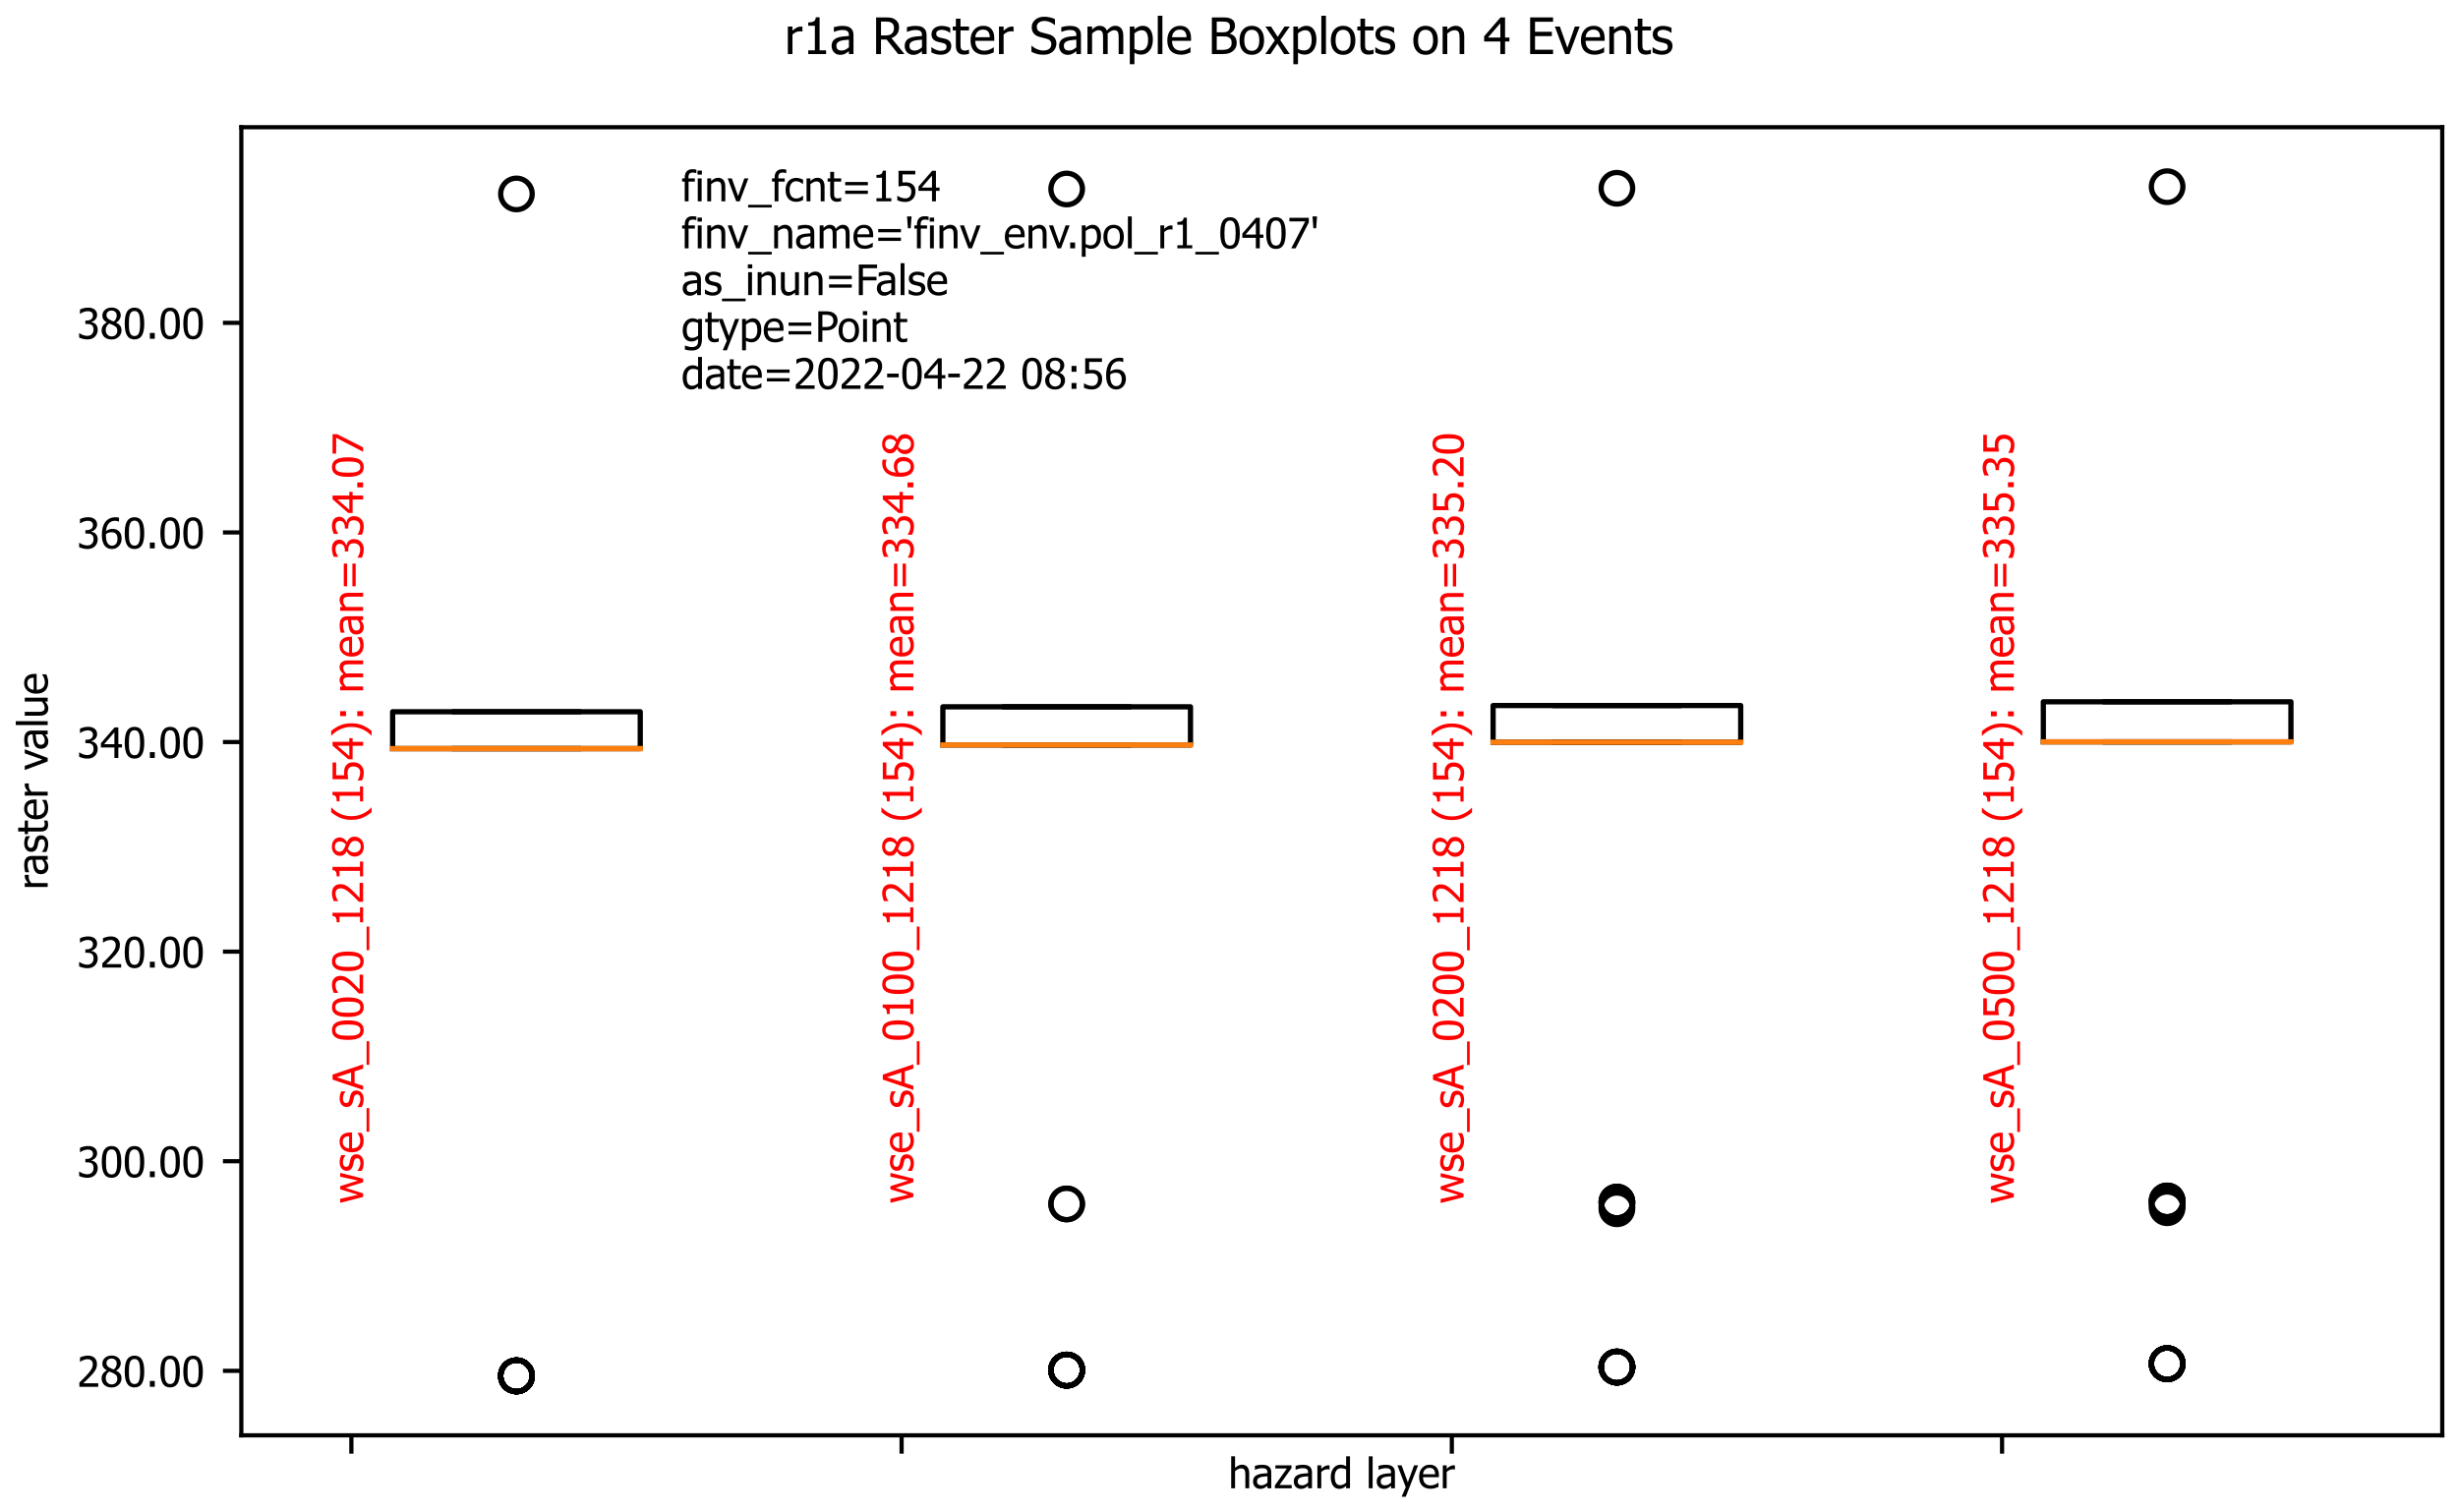 <?xml version="1.0" encoding="utf-8" standalone="no"?>
<!DOCTYPE svg PUBLIC "-//W3C//DTD SVG 1.1//EN"
  "http://www.w3.org/Graphics/SVG/1.1/DTD/svg11.dtd">
<!-- Created with matplotlib (https://matplotlib.org/) -->
<svg height="288pt" version="1.1" viewBox="0 0 468 288" width="468pt" xmlns="http://www.w3.org/2000/svg" xmlns:xlink="http://www.w3.org/1999/xlink">
 <defs>
  <style type="text/css">*{stroke-linecap:butt;stroke-linejoin:round;}</style>
 </defs>
 <g id="figure_1">
  <g id="patch_1">
   <path d="M 0 288 
L 468 288 
L 468 0 
L 0 0 
z
" style="fill:none;"/>
  </g>
  <g id="axes_1">
   <g id="patch_2">
    <path d="M 45.949 273.311 
L 465 273.311 
L 465 24.228 
L 45.949 24.228 
z
" style="fill:none;"/>
   </g>
   <g id="matplotlib.axis_1">
    <g id="xtick_1">
     <g id="line2d_1">
      <defs>
       <path d="M 0 0 
L 0 3.5 
" id="m456358b6f5" style="stroke:#000000;stroke-width:0.8;"/>
      </defs>
      <g>
       <use style="stroke:#000000;stroke-width:0.8;" x="66.902" xlink:href="#m456358b6f5" y="273.311"/>
      </g>
     </g>
     <g id="text_1">
      <!-- wse_sA_0020_1218 (154): mean=334.07 -->
      <g style="fill:#ff0000;" transform="translate(69.136 229.157)rotate(-90)scale(0.08 -0.08)">
       <defs>
        <path d="M 72.75 54.547 
L 58.938 0 
L 50.438 0 
L 37.109 42.047 
L 23.875 0 
L 15.438 0 
L 1.469 54.547 
L 11.031 54.547 
L 20.656 12.312 
L 33.594 54.547 
L 41.156 54.547 
L 54.438 12.312 
L 63.531 54.547 
z
" id="Tahoma-119"/>
        <path d="M 21.391 -1.312 
Q 15.922 -1.312 11.156 0.141 
Q 6.391 1.609 3.266 3.266 
L 3.266 13.578 
L 3.766 13.578 
Q 4.938 12.641 6.516 11.516 
Q 8.109 10.406 10.75 9.188 
Q 13.094 8.109 15.891 7.281 
Q 18.703 6.453 21.734 6.453 
Q 23.922 6.453 26.406 6.953 
Q 28.906 7.469 30.125 8.25 
Q 31.844 9.375 32.594 10.641 
Q 33.344 11.922 33.344 14.453 
Q 33.344 17.719 31.562 19.375 
Q 29.781 21.047 25.25 22.172 
Q 23.484 22.609 20.656 23.188 
Q 17.828 23.781 15.438 24.469 
Q 9.188 26.266 6.344 30.047 
Q 3.516 33.844 3.516 39.203 
Q 3.516 46.578 9.078 51.219 
Q 14.656 55.859 23.875 55.859 
Q 28.422 55.859 33 54.734 
Q 37.594 53.609 40.719 51.906 
L 40.719 42.094 
L 40.234 42.094 
Q 36.719 44.875 32.391 46.484 
Q 28.078 48.094 23.688 48.094 
Q 19.141 48.094 16.016 46.188 
Q 12.891 44.281 12.891 40.438 
Q 12.891 37.016 14.75 35.328 
Q 16.609 33.641 20.703 32.562 
Q 22.75 32.031 25.266 31.516 
Q 27.781 31 30.562 30.328 
Q 36.625 28.812 39.672 25.297 
Q 42.719 21.781 42.719 15.719 
Q 42.719 12.203 41.328 9.047 
Q 39.938 5.906 37.25 3.656 
Q 34.328 1.219 30.641 -0.047 
Q 26.953 -1.312 21.391 -1.312 
z
" id="Tahoma-115"/>
        <path d="M 30.328 -1.266 
Q 17.281 -1.266 10.078 6.078 
Q 2.875 13.422 2.875 26.953 
Q 2.875 40.281 9.859 48.172 
Q 16.844 56.062 28.125 56.062 
Q 33.203 56.062 37.109 54.594 
Q 41.016 53.125 43.953 50 
Q 46.875 46.875 48.438 42.359 
Q 50 37.844 50 31.297 
L 50 26.312 
L 12.203 26.312 
Q 12.203 16.797 16.984 11.766 
Q 21.781 6.734 30.219 6.734 
Q 33.25 6.734 36.156 7.422 
Q 39.062 8.109 41.406 9.188 
Q 43.891 10.297 45.594 11.344 
Q 47.312 12.406 48.438 13.328 
L 48.969 13.328 
L 48.969 3.328 
Q 47.359 2.688 44.969 1.734 
Q 42.578 0.781 40.672 0.25 
Q 37.984 -0.484 35.812 -0.875 
Q 33.641 -1.266 30.328 -1.266 
z
M 41.062 33.344 
Q 40.969 37.062 40.188 39.75 
Q 39.406 42.438 37.938 44.281 
Q 36.328 46.344 33.812 47.406 
Q 31.297 48.484 27.594 48.484 
Q 23.922 48.484 21.359 47.391 
Q 18.797 46.297 16.703 44.188 
Q 14.656 42.047 13.578 39.422 
Q 12.5 36.812 12.203 33.344 
z
" id="Tahoma-101"/>
        <path d="M 55.375 -14.656 
L -0.781 -14.656 
L -0.781 -8.297 
L 55.375 -8.297 
z
" id="Tahoma-95"/>
        <path d="M -0.484 0 
L 24.031 72.703 
L 35.938 72.703 
L 60.453 0 
L 50.25 0 
L 43.656 20.312 
L 15.875 20.312 
L 9.281 0 
z
M 40.969 28.562 
L 29.734 62.844 
L 18.562 28.562 
z
" id="Tahoma-65"/>
        <path d="M 50.531 36.375 
Q 50.531 16.797 44.844 7.641 
Q 39.156 -1.516 27.297 -1.516 
Q 15.281 -1.516 9.656 7.812 
Q 4.047 17.141 4.047 36.281 
Q 4.047 55.953 9.734 65.062 
Q 15.438 74.172 27.297 74.172 
Q 39.312 74.172 44.922 64.75 
Q 50.531 55.328 50.531 36.375 
z
M 38.031 14.203 
Q 39.453 17.828 40.031 23.344 
Q 40.625 28.859 40.625 36.375 
Q 40.625 43.844 40.031 49.359 
Q 39.453 54.891 37.984 58.547 
Q 36.531 62.25 33.953 64.172 
Q 31.391 66.109 27.297 66.109 
Q 23.25 66.109 20.625 64.172 
Q 18.016 62.25 16.5 58.453 
Q 15.047 54.734 14.5 49.062 
Q 13.969 43.406 13.969 36.281 
Q 13.969 28.656 14.422 23.531 
Q 14.891 18.406 16.453 14.359 
Q 17.875 10.594 20.484 8.562 
Q 23.094 6.547 27.297 6.547 
Q 31.344 6.547 33.953 8.469 
Q 36.578 10.406 38.031 14.203 
z
" id="Tahoma-48"/>
        <path d="M 50.203 0 
L 5.328 0 
L 5.328 10.203 
Q 10.156 14.797 14.453 18.984 
Q 18.75 23.188 22.859 27.734 
Q 31.156 36.859 34.172 42.359 
Q 37.203 47.859 37.203 53.719 
Q 37.203 56.734 36.25 59.031 
Q 35.297 61.328 33.641 62.844 
Q 31.938 64.312 29.688 65.031 
Q 27.438 65.766 24.75 65.766 
Q 22.172 65.766 19.5 65.109 
Q 16.844 64.453 14.406 63.484 
Q 12.359 62.641 10.453 61.469 
Q 8.547 60.297 7.375 59.469 
L 6.844 59.469 
L 6.844 69.828 
Q 9.859 71.344 15.25 72.781 
Q 20.656 74.219 25.484 74.219 
Q 35.641 74.219 41.406 68.812 
Q 47.172 63.422 47.172 54.203 
Q 47.172 49.953 46.172 46.328 
Q 45.172 42.719 43.406 39.656 
Q 41.609 36.469 39.062 33.344 
Q 36.531 30.219 33.688 27.203 
Q 29.109 22.219 23.469 16.844 
Q 17.828 11.469 14.453 8.344 
L 50.203 8.344 
z
" id="Tahoma-50"/>
        <path d="M 46.484 0 
L 11.031 0 
L 11.031 7.422 
L 24.219 7.422 
L 24.219 56.156 
L 11.031 56.156 
L 11.031 62.797 
Q 18.5 62.797 22.047 64.922 
Q 25.594 67.047 26.031 72.953 
L 33.594 72.953 
L 33.594 7.422 
L 46.484 7.422 
z
" id="Tahoma-49"/>
        <path d="M 39.594 55.766 
Q 39.594 60.641 36.328 63.906 
Q 33.062 67.188 27.25 67.188 
Q 21.922 67.188 18.531 64.25 
Q 15.141 61.328 15.141 56.344 
Q 15.141 52.734 16.875 50.234 
Q 18.609 47.75 22.078 45.75 
Q 23.578 44.922 26.672 43.453 
Q 29.781 42 32.328 41.156 
Q 36.578 44.438 38.078 47.875 
Q 39.594 51.312 39.594 55.766 
z
M 40.969 19.344 
Q 40.969 23.828 39.203 26.469 
Q 37.453 29.109 32.422 31.844 
Q 30.766 32.766 28 33.828 
Q 25.25 34.906 21.781 36.375 
Q 17.719 33.688 15.562 29.75 
Q 13.422 25.828 13.422 20.797 
Q 13.422 14.203 17.406 9.906 
Q 21.391 5.609 27.391 5.609 
Q 33.547 5.609 37.25 9.297 
Q 40.969 12.984 40.969 19.344 
z
M 27.297 -1.656 
Q 21.875 -1.656 17.422 -0.047 
Q 12.984 1.562 9.859 4.594 
Q 6.781 7.516 5.188 11.547 
Q 3.609 15.578 3.609 20.062 
Q 3.609 25.984 6.75 30.938 
Q 9.906 35.891 15.922 38.812 
L 15.922 39.109 
Q 10.547 42.234 7.953 45.938 
Q 5.375 49.656 5.375 55.219 
Q 5.375 63.422 11.578 68.891 
Q 17.781 74.359 27.297 74.359 
Q 37.203 74.359 43.188 69.156 
Q 49.172 63.969 49.172 55.859 
Q 49.172 50.984 46.312 46.188 
Q 43.453 41.406 38.094 38.719 
L 38.094 38.422 
Q 44.438 35.453 47.703 31.203 
Q 50.984 26.953 50.984 20.266 
Q 50.984 10.938 44.219 4.641 
Q 37.453 -1.656 27.297 -1.656 
z
" id="Tahoma-56"/>
        <path id="Tahoma-32"/>
        <path d="M 34.672 -20.125 
L 23.484 -20.125 
Q 14.984 -10.016 10.125 1.266 
Q 5.281 12.547 5.281 27.938 
Q 5.281 42.969 10.078 54.422 
Q 14.891 65.875 23.484 75.984 
L 34.672 75.984 
L 34.672 75.484 
Q 30.719 71.922 27.125 67.25 
Q 23.531 62.594 20.453 56.391 
Q 17.531 50.391 15.703 43.156 
Q 13.875 35.938 13.875 27.938 
Q 13.875 19.578 15.656 12.641 
Q 17.438 5.719 20.453 -0.531 
Q 23.391 -6.547 27.141 -11.406 
Q 30.906 -16.266 34.672 -19.625 
z
" id="Tahoma-40"/>
        <path d="M 49.359 23.141 
Q 49.359 17.875 47.672 13.375 
Q 46 8.891 42.969 5.609 
Q 39.891 2.297 35.328 0.391 
Q 30.766 -1.516 25.094 -1.516 
Q 19.875 -1.516 14.812 -0.359 
Q 9.766 0.781 6.062 2.641 
L 6.062 12.938 
L 6.734 12.938 
Q 7.859 12.109 9.953 11.062 
Q 12.062 10.016 14.594 9.078 
Q 17.484 8.062 19.875 7.5 
Q 22.266 6.938 25.25 6.938 
Q 28.172 6.938 30.953 7.984 
Q 33.734 9.031 35.75 11.375 
Q 37.547 13.531 38.5 16.406 
Q 39.453 19.281 39.453 23.188 
Q 39.453 27.047 38.406 29.531 
Q 37.359 32.031 35.359 33.641 
Q 33.25 35.5 30.203 36.25 
Q 27.156 37.016 23.391 37.016 
Q 19.438 37.016 15.422 36.406 
Q 11.422 35.797 9.031 35.25 
L 9.031 72.703 
L 48.922 72.703 
L 48.922 64.156 
L 18.453 64.156 
L 18.453 44.828 
Q 20.219 45.016 21.922 45.109 
Q 23.641 45.219 25.047 45.219 
Q 30.609 45.219 34.469 44.281 
Q 38.328 43.359 41.891 40.672 
Q 45.516 37.938 47.438 33.828 
Q 49.359 29.734 49.359 23.141 
z
" id="Tahoma-53"/>
        <path d="M 52.094 25 
L 43.453 25 
L 43.453 0 
L 34.078 0 
L 34.078 25 
L 1.953 25 
L 1.953 35.25 
L 34.469 72.703 
L 43.453 72.703 
L 43.453 32.812 
L 52.094 32.812 
z
M 34.078 32.812 
L 34.078 61.234 
L 9.578 32.812 
z
" id="Tahoma-52"/>
        <path d="M 33.016 27.938 
Q 33.016 12.844 28.172 1.406 
Q 23.344 -10.016 14.797 -20.125 
L 3.609 -20.125 
L 3.609 -19.625 
Q 7.375 -16.266 11.172 -11.359 
Q 14.984 -6.453 17.828 -0.531 
Q 20.844 5.766 22.625 12.766 
Q 24.422 19.781 24.422 27.938 
Q 24.422 35.984 22.609 43.156 
Q 20.797 50.344 17.828 56.391 
Q 14.844 62.453 11.078 67.281 
Q 7.328 72.125 3.609 75.484 
L 3.609 75.984 
L 14.797 75.984 
Q 23.297 65.875 28.156 54.484 
Q 33.016 43.109 33.016 27.938 
z
" id="Tahoma-41"/>
        <path d="M 23.531 40.625 
L 11.859 40.625 
L 11.859 54.547 
L 23.531 54.547 
z
M 23.531 0 
L 11.859 0 
L 11.859 13.922 
L 23.531 13.922 
z
" id="Tahoma-58"/>
        <path d="M 68.562 0 
L 68.562 31.547 
Q 68.562 35.297 68.266 38.5 
Q 67.969 41.703 67.047 43.5 
Q 66.062 45.453 64.25 46.375 
Q 62.453 47.312 59.375 47.312 
Q 56.547 47.312 53.297 45.578 
Q 50.047 43.844 46.578 40.578 
Q 46.625 39.75 46.703 38.594 
Q 46.781 37.453 46.781 35.891 
L 46.781 0 
L 37.594 0 
L 37.594 31.547 
Q 37.594 35.297 37.297 38.5 
Q 37.016 41.703 36.078 43.5 
Q 35.109 45.453 33.297 46.375 
Q 31.5 47.312 28.422 47.312 
Q 25.438 47.312 22.156 45.453 
Q 18.891 43.609 15.828 40.719 
L 15.828 0 
L 6.641 0 
L 6.641 54.547 
L 15.828 54.547 
L 15.828 48.484 
Q 19.438 52.094 22.969 54.078 
Q 26.516 56.062 30.766 56.062 
Q 35.594 56.062 39.328 53.859 
Q 43.062 51.656 45.016 46.625 
Q 49.172 51.266 53.125 53.656 
Q 57.078 56.062 61.719 56.062 
Q 65.234 56.062 68.109 54.953 
Q 71 53.859 73.141 51.422 
Q 75.344 48.922 76.531 45.203 
Q 77.734 41.5 77.734 35.891 
L 77.734 0 
z
" id="Tahoma-109"/>
        <path d="M 37.109 13.422 
L 37.109 28.562 
Q 33.844 28.266 28.828 27.75 
Q 23.828 27.25 20.75 26.312 
Q 17.094 25.203 14.703 22.875 
Q 12.312 20.562 12.312 16.406 
Q 12.312 11.719 14.938 9.328 
Q 17.578 6.938 22.656 6.938 
Q 27 6.938 30.516 8.812 
Q 34.031 10.688 37.109 13.422 
z
M 37.109 5.812 
Q 35.984 4.984 34.109 3.484 
Q 32.234 2 30.469 1.125 
Q 28.031 -0.141 25.75 -0.828 
Q 23.484 -1.516 19.391 -1.516 
Q 16.016 -1.516 12.984 -0.234 
Q 9.969 1.031 7.672 3.328 
Q 5.469 5.562 4.141 8.859 
Q 2.828 12.156 2.828 15.828 
Q 2.828 21.484 5.219 25.453 
Q 7.625 29.438 12.797 31.781 
Q 17.391 33.891 23.641 34.688 
Q 29.891 35.5 37.109 35.891 
L 37.109 37.641 
Q 37.109 40.875 36.125 42.844 
Q 35.156 44.828 33.406 45.906 
Q 31.641 47.016 29.094 47.375 
Q 26.562 47.75 23.875 47.75 
Q 20.703 47.75 16.406 46.797 
Q 12.109 45.844 7.812 44.047 
L 7.281 44.047 
L 7.281 53.375 
Q 9.812 54.109 14.547 54.984 
Q 19.281 55.859 23.922 55.859 
Q 29.547 55.859 33.391 54.984 
Q 37.25 54.109 40.328 51.812 
Q 43.312 49.562 44.766 46 
Q 46.234 42.438 46.234 37.312 
L 46.234 0 
L 37.109 0 
z
" id="Tahoma-97"/>
        <path d="M 49.516 0 
L 40.328 0 
L 40.328 31.062 
Q 40.328 34.812 39.953 38.062 
Q 39.594 41.312 38.578 43.266 
Q 37.453 45.312 35.453 46.312 
Q 33.453 47.312 29.984 47.312 
Q 26.562 47.312 22.922 45.484 
Q 19.281 43.656 15.828 40.719 
L 15.828 0 
L 6.641 0 
L 6.641 54.547 
L 15.828 54.547 
L 15.828 48.484 
Q 19.922 52.156 23.922 54.109 
Q 27.938 56.062 32.375 56.062 
Q 40.438 56.062 44.969 50.75 
Q 49.516 45.453 49.516 35.406 
z
" id="Tahoma-110"/>
        <path d="M 63.375 38.188 
L 9.375 38.188 
L 9.375 46 
L 63.375 46 
z
M 63.375 17.672 
L 9.375 17.672 
L 9.375 25.484 
L 63.375 25.484 
z
" id="Tahoma-61"/>
        <path d="M 24.953 65.766 
Q 22.312 65.766 19.672 65.125 
Q 17.047 64.5 14.5 63.484 
Q 12.156 62.5 10.422 61.422 
Q 8.688 60.359 7.328 59.422 
L 6.734 59.422 
L 6.734 69.734 
Q 9.906 71.438 15.344 72.828 
Q 20.797 74.219 25.734 74.219 
Q 30.672 74.219 34.344 73.219 
Q 38.031 72.219 41.016 70.125 
Q 44.234 67.781 45.875 64.453 
Q 47.516 61.141 47.516 56.688 
Q 47.516 50.688 43.547 46.141 
Q 39.594 41.609 34.078 40.375 
L 34.078 39.703 
Q 36.375 39.266 38.984 38.188 
Q 41.609 37.109 43.844 35.016 
Q 46.094 32.906 47.5 29.609 
Q 48.922 26.312 48.922 21.578 
Q 48.922 16.656 47.234 12.531 
Q 45.562 8.406 42.484 5.219 
Q 39.312 1.906 34.812 0.188 
Q 30.328 -1.516 24.609 -1.516 
Q 19.141 -1.516 13.766 -0.188 
Q 8.406 1.125 4.734 2.984 
L 4.734 13.281 
L 5.422 13.281 
Q 8.5 11.031 13.672 8.984 
Q 18.844 6.938 24.031 6.938 
Q 27 6.938 30 7.891 
Q 33.016 8.844 35.016 10.984 
Q 36.969 13.141 37.984 15.719 
Q 39.016 18.312 39.016 22.266 
Q 39.016 26.219 37.859 28.75 
Q 36.719 31.297 34.672 32.766 
Q 32.625 34.234 29.812 34.797 
Q 27 35.359 23.734 35.359 
L 19.578 35.359 
L 19.578 43.453 
L 22.797 43.453 
Q 29.391 43.453 33.516 46.578 
Q 37.641 49.703 37.641 55.672 
Q 37.641 58.406 36.562 60.375 
Q 35.5 62.359 33.844 63.531 
Q 31.984 64.797 29.734 65.281 
Q 27.484 65.766 24.953 65.766 
z
" id="Tahoma-51"/>
        <path d="M 20.953 0 
L 9.281 0 
L 9.281 13.922 
L 20.953 13.922 
z
" id="Tahoma-46"/>
        <path d="M 50.984 61.812 
L 19.531 0 
L 9.125 0 
L 42.438 64.156 
L 4.828 64.156 
L 4.828 72.703 
L 50.984 72.703 
z
" id="Tahoma-55"/>
       </defs>
       <use xlink:href="#Tahoma-119"/>
       <use x="74.219" xlink:href="#Tahoma-115"/>
       <use x="118.848" xlink:href="#Tahoma-101"/>
       <use x="171.484" xlink:href="#Tahoma-95"/>
       <use x="226.074" xlink:href="#Tahoma-115"/>
       <use x="270.703" xlink:href="#Tahoma-65"/>
       <use x="330.664" xlink:href="#Tahoma-95"/>
       <use x="385.254" xlink:href="#Tahoma-48"/>
       <use x="439.844" xlink:href="#Tahoma-48"/>
       <use x="494.434" xlink:href="#Tahoma-50"/>
       <use x="549.023" xlink:href="#Tahoma-48"/>
       <use x="603.613" xlink:href="#Tahoma-95"/>
       <use x="658.203" xlink:href="#Tahoma-49"/>
       <use x="712.793" xlink:href="#Tahoma-50"/>
       <use x="767.383" xlink:href="#Tahoma-49"/>
       <use x="821.973" xlink:href="#Tahoma-56"/>
       <use x="876.562" xlink:href="#Tahoma-32"/>
       <use x="907.812" xlink:href="#Tahoma-40"/>
       <use x="946.094" xlink:href="#Tahoma-49"/>
       <use x="1000.684" xlink:href="#Tahoma-53"/>
       <use x="1055.273" xlink:href="#Tahoma-52"/>
       <use x="1109.863" xlink:href="#Tahoma-41"/>
       <use x="1148.145" xlink:href="#Tahoma-58"/>
       <use x="1183.496" xlink:href="#Tahoma-32"/>
       <use x="1214.746" xlink:href="#Tahoma-109"/>
       <use x="1298.73" xlink:href="#Tahoma-101"/>
       <use x="1351.367" xlink:href="#Tahoma-97"/>
       <use x="1403.857" xlink:href="#Tahoma-110"/>
       <use x="1459.619" xlink:href="#Tahoma-61"/>
       <use x="1532.373" xlink:href="#Tahoma-51"/>
       <use x="1586.963" xlink:href="#Tahoma-51"/>
       <use x="1641.553" xlink:href="#Tahoma-52"/>
       <use x="1695.143" xlink:href="#Tahoma-46"/>
       <use x="1725.416" xlink:href="#Tahoma-48"/>
       <use x="1780.006" xlink:href="#Tahoma-55"/>
      </g>
     </g>
    </g>
    <g id="xtick_2">
     <g id="line2d_2">
      <g>
       <use style="stroke:#000000;stroke-width:0.8;" x="171.664" xlink:href="#m456358b6f5" y="273.311"/>
      </g>
     </g>
     <g id="text_2">
      <!-- wse_sA_0100_1218 (154): mean=334.68 -->
      <g style="fill:#ff0000;" transform="translate(173.899 229.157)rotate(-90)scale(0.08 -0.08)">
       <defs>
        <path d="M 51.312 23.578 
Q 51.312 17.969 49.453 13.234 
Q 47.609 8.5 44.484 5.328 
Q 41.219 1.953 37.156 0.219 
Q 33.109 -1.516 28.219 -1.516 
Q 23.297 -1.516 19.266 0.141 
Q 15.234 1.812 12.156 5.078 
Q 8.406 9.031 6.281 15.641 
Q 4.156 22.266 4.156 31.938 
Q 4.156 41.406 6.109 49.047 
Q 8.062 56.688 12.109 62.359 
Q 16.062 67.875 22.312 70.969 
Q 28.562 74.078 36.766 74.078 
Q 39.203 74.078 41.297 73.828 
Q 43.406 73.578 45.016 73.047 
L 45.016 63.719 
L 44.578 63.719 
Q 43.266 64.453 40.766 65.062 
Q 38.281 65.672 35.453 65.672 
Q 26.375 65.672 20.781 59.547 
Q 15.188 53.422 14.156 41.359 
Q 17.625 43.797 21.281 45.109 
Q 24.953 46.438 29.297 46.438 
Q 33.547 46.438 36.734 45.578 
Q 39.938 44.734 43.406 42.141 
Q 47.406 39.109 49.359 34.469 
Q 51.312 29.828 51.312 23.578 
z
M 41.406 23.188 
Q 41.406 27.688 40.234 30.703 
Q 39.062 33.734 36.422 35.891 
Q 34.516 37.453 32.094 37.938 
Q 29.688 38.422 27.156 38.422 
Q 23.734 38.422 20.5 37.391 
Q 17.281 36.375 14.156 34.422 
Q 14.062 33.344 14.016 32.344 
Q 13.969 31.344 13.969 29.828 
Q 13.969 22.266 15.453 17.625 
Q 16.938 12.984 19.141 10.594 
Q 21.234 8.297 23.453 7.375 
Q 25.688 6.453 28.266 6.453 
Q 34.125 6.453 37.766 10.641 
Q 41.406 14.844 41.406 23.188 
z
" id="Tahoma-54"/>
       </defs>
       <use xlink:href="#Tahoma-119"/>
       <use x="74.219" xlink:href="#Tahoma-115"/>
       <use x="118.848" xlink:href="#Tahoma-101"/>
       <use x="171.484" xlink:href="#Tahoma-95"/>
       <use x="226.074" xlink:href="#Tahoma-115"/>
       <use x="270.703" xlink:href="#Tahoma-65"/>
       <use x="330.664" xlink:href="#Tahoma-95"/>
       <use x="385.254" xlink:href="#Tahoma-48"/>
       <use x="439.844" xlink:href="#Tahoma-49"/>
       <use x="494.434" xlink:href="#Tahoma-48"/>
       <use x="549.023" xlink:href="#Tahoma-48"/>
       <use x="603.613" xlink:href="#Tahoma-95"/>
       <use x="658.203" xlink:href="#Tahoma-49"/>
       <use x="712.793" xlink:href="#Tahoma-50"/>
       <use x="767.383" xlink:href="#Tahoma-49"/>
       <use x="821.973" xlink:href="#Tahoma-56"/>
       <use x="876.562" xlink:href="#Tahoma-32"/>
       <use x="907.812" xlink:href="#Tahoma-40"/>
       <use x="946.094" xlink:href="#Tahoma-49"/>
       <use x="1000.684" xlink:href="#Tahoma-53"/>
       <use x="1055.273" xlink:href="#Tahoma-52"/>
       <use x="1109.863" xlink:href="#Tahoma-41"/>
       <use x="1148.145" xlink:href="#Tahoma-58"/>
       <use x="1183.496" xlink:href="#Tahoma-32"/>
       <use x="1214.746" xlink:href="#Tahoma-109"/>
       <use x="1298.73" xlink:href="#Tahoma-101"/>
       <use x="1351.367" xlink:href="#Tahoma-97"/>
       <use x="1403.857" xlink:href="#Tahoma-110"/>
       <use x="1459.619" xlink:href="#Tahoma-61"/>
       <use x="1532.373" xlink:href="#Tahoma-51"/>
       <use x="1586.963" xlink:href="#Tahoma-51"/>
       <use x="1641.553" xlink:href="#Tahoma-52"/>
       <use x="1695.143" xlink:href="#Tahoma-46"/>
       <use x="1725.416" xlink:href="#Tahoma-54"/>
       <use x="1780.006" xlink:href="#Tahoma-56"/>
      </g>
     </g>
    </g>
    <g id="xtick_3">
     <g id="line2d_3">
      <g>
       <use style="stroke:#000000;stroke-width:0.8;" x="276.427" xlink:href="#m456358b6f5" y="273.311"/>
      </g>
     </g>
     <g id="text_3">
      <!-- wse_sA_0200_1218 (154): mean=335.20 -->
      <g style="fill:#ff0000;" transform="translate(278.661 229.197)rotate(-90)scale(0.08 -0.08)">
       <use xlink:href="#Tahoma-119"/>
       <use x="74.219" xlink:href="#Tahoma-115"/>
       <use x="118.848" xlink:href="#Tahoma-101"/>
       <use x="171.484" xlink:href="#Tahoma-95"/>
       <use x="226.074" xlink:href="#Tahoma-115"/>
       <use x="270.703" xlink:href="#Tahoma-65"/>
       <use x="330.664" xlink:href="#Tahoma-95"/>
       <use x="385.254" xlink:href="#Tahoma-48"/>
       <use x="439.844" xlink:href="#Tahoma-50"/>
       <use x="494.434" xlink:href="#Tahoma-48"/>
       <use x="549.023" xlink:href="#Tahoma-48"/>
       <use x="603.613" xlink:href="#Tahoma-95"/>
       <use x="658.203" xlink:href="#Tahoma-49"/>
       <use x="712.793" xlink:href="#Tahoma-50"/>
       <use x="767.383" xlink:href="#Tahoma-49"/>
       <use x="821.973" xlink:href="#Tahoma-56"/>
       <use x="876.562" xlink:href="#Tahoma-32"/>
       <use x="907.812" xlink:href="#Tahoma-40"/>
       <use x="946.094" xlink:href="#Tahoma-49"/>
       <use x="1000.684" xlink:href="#Tahoma-53"/>
       <use x="1055.273" xlink:href="#Tahoma-52"/>
       <use x="1109.863" xlink:href="#Tahoma-41"/>
       <use x="1148.145" xlink:href="#Tahoma-58"/>
       <use x="1183.496" xlink:href="#Tahoma-32"/>
       <use x="1214.746" xlink:href="#Tahoma-109"/>
       <use x="1298.73" xlink:href="#Tahoma-101"/>
       <use x="1351.367" xlink:href="#Tahoma-97"/>
       <use x="1403.857" xlink:href="#Tahoma-110"/>
       <use x="1459.619" xlink:href="#Tahoma-61"/>
       <use x="1532.373" xlink:href="#Tahoma-51"/>
       <use x="1586.963" xlink:href="#Tahoma-51"/>
       <use x="1641.553" xlink:href="#Tahoma-53"/>
       <use x="1696.143" xlink:href="#Tahoma-46"/>
       <use x="1726.416" xlink:href="#Tahoma-50"/>
       <use x="1781.006" xlink:href="#Tahoma-48"/>
      </g>
     </g>
    </g>
    <g id="xtick_4">
     <g id="line2d_4">
      <g>
       <use style="stroke:#000000;stroke-width:0.8;" x="381.19" xlink:href="#m456358b6f5" y="273.311"/>
      </g>
     </g>
     <g id="text_4">
      <!-- wse_sA_0500_1218 (154): mean=335.35 -->
      <g style="fill:#ff0000;" transform="translate(383.424 229.197)rotate(-90)scale(0.08 -0.08)">
       <use xlink:href="#Tahoma-119"/>
       <use x="74.219" xlink:href="#Tahoma-115"/>
       <use x="118.848" xlink:href="#Tahoma-101"/>
       <use x="171.484" xlink:href="#Tahoma-95"/>
       <use x="226.074" xlink:href="#Tahoma-115"/>
       <use x="270.703" xlink:href="#Tahoma-65"/>
       <use x="330.664" xlink:href="#Tahoma-95"/>
       <use x="385.254" xlink:href="#Tahoma-48"/>
       <use x="439.844" xlink:href="#Tahoma-53"/>
       <use x="494.434" xlink:href="#Tahoma-48"/>
       <use x="549.023" xlink:href="#Tahoma-48"/>
       <use x="603.613" xlink:href="#Tahoma-95"/>
       <use x="658.203" xlink:href="#Tahoma-49"/>
       <use x="712.793" xlink:href="#Tahoma-50"/>
       <use x="767.383" xlink:href="#Tahoma-49"/>
       <use x="821.973" xlink:href="#Tahoma-56"/>
       <use x="876.562" xlink:href="#Tahoma-32"/>
       <use x="907.812" xlink:href="#Tahoma-40"/>
       <use x="946.094" xlink:href="#Tahoma-49"/>
       <use x="1000.684" xlink:href="#Tahoma-53"/>
       <use x="1055.273" xlink:href="#Tahoma-52"/>
       <use x="1109.863" xlink:href="#Tahoma-41"/>
       <use x="1148.145" xlink:href="#Tahoma-58"/>
       <use x="1183.496" xlink:href="#Tahoma-32"/>
       <use x="1214.746" xlink:href="#Tahoma-109"/>
       <use x="1298.73" xlink:href="#Tahoma-101"/>
       <use x="1351.367" xlink:href="#Tahoma-97"/>
       <use x="1403.857" xlink:href="#Tahoma-110"/>
       <use x="1459.619" xlink:href="#Tahoma-61"/>
       <use x="1532.373" xlink:href="#Tahoma-51"/>
       <use x="1586.963" xlink:href="#Tahoma-51"/>
       <use x="1641.553" xlink:href="#Tahoma-53"/>
       <use x="1696.143" xlink:href="#Tahoma-46"/>
       <use x="1726.416" xlink:href="#Tahoma-51"/>
       <use x="1781.006" xlink:href="#Tahoma-53"/>
      </g>
     </g>
    </g>
    <g id="text_5">
     <!-- hazard layer -->
     <g transform="translate(233.887 283.39)scale(0.08 -0.08)">
      <defs>
       <path d="M 49.516 0 
L 40.328 0 
L 40.328 31.062 
Q 40.328 34.812 39.953 38.062 
Q 39.594 41.312 38.578 43.266 
Q 37.453 45.312 35.453 46.312 
Q 33.453 47.312 29.984 47.312 
Q 26.562 47.312 22.922 45.484 
Q 19.281 43.656 15.828 40.719 
L 15.828 0 
L 6.641 0 
L 6.641 75.984 
L 15.828 75.984 
L 15.828 48.484 
Q 19.922 52.156 23.922 54.109 
Q 27.938 56.062 32.375 56.062 
Q 40.438 56.062 44.969 50.75 
Q 49.516 45.453 49.516 35.406 
z
" id="Tahoma-104"/>
       <path d="M 42.484 0 
L 2.391 0 
L 2.391 6.781 
L 30.906 46.969 
L 3.562 46.969 
L 3.562 54.547 
L 41.938 54.547 
L 41.938 48 
L 13.281 7.672 
L 42.484 7.672 
z
" id="Tahoma-122"/>
       <path d="M 35.547 44.672 
L 35.062 44.672 
Q 34.031 44.969 32.875 45.047 
Q 31.734 45.125 30.125 45.125 
Q 26.422 45.125 22.75 43.5 
Q 19.094 41.891 15.828 38.719 
L 15.828 0 
L 6.641 0 
L 6.641 54.547 
L 15.828 54.547 
L 15.828 46.438 
Q 20.844 50.875 24.578 52.703 
Q 28.328 54.547 31.844 54.547 
Q 33.25 54.547 33.953 54.469 
Q 34.672 54.391 35.547 54.25 
z
" id="Tahoma-114"/>
       <path d="M 48.641 0 
L 39.453 0 
L 39.453 5.562 
Q 37.312 3.766 35.75 2.594 
Q 34.188 1.422 32.078 0.438 
Q 30.125 -0.484 28.016 -1 
Q 25.922 -1.516 23.141 -1.516 
Q 18.703 -1.516 14.922 0.344 
Q 11.141 2.203 8.5 5.766 
Q 5.812 9.375 4.344 14.672 
Q 2.875 19.969 2.875 26.859 
Q 2.875 34.031 4.734 39.281 
Q 6.594 44.531 9.859 48.438 
Q 12.844 52 17.062 54.031 
Q 21.297 56.062 25.922 56.062 
Q 30.031 56.062 33.047 55.156 
Q 36.078 54.25 39.453 52.344 
L 39.453 75.984 
L 48.641 75.984 
z
M 39.453 13.281 
L 39.453 44.734 
Q 36.031 46.391 33.312 47.016 
Q 30.609 47.656 27.438 47.656 
Q 20.359 47.656 16.359 42.359 
Q 12.359 37.062 12.359 27.047 
Q 12.359 17.438 15.422 12.328 
Q 18.5 7.234 25.297 7.234 
Q 28.906 7.234 32.562 8.859 
Q 36.234 10.5 39.453 13.281 
z
" id="Tahoma-100"/>
       <path d="M 16.016 0 
L 6.844 0 
L 6.844 75.984 
L 16.016 75.984 
z
" id="Tahoma-108"/>
       <path d="M 49.516 54.547 
L 20.172 -20.125 
L 10.359 -20.125 
L 20.125 2.641 
L 0.297 54.547 
L 10.203 54.547 
L 25.094 14.156 
L 39.938 54.547 
z
" id="Tahoma-121"/>
      </defs>
      <use xlink:href="#Tahoma-104"/>
      <use x="55.762" xlink:href="#Tahoma-97"/>
      <use x="108.252" xlink:href="#Tahoma-122"/>
      <use x="152.686" xlink:href="#Tahoma-97"/>
      <use x="205.176" xlink:href="#Tahoma-114"/>
      <use x="240.711" xlink:href="#Tahoma-100"/>
      <use x="295.984" xlink:href="#Tahoma-32"/>
      <use x="327.234" xlink:href="#Tahoma-108"/>
      <use x="350.086" xlink:href="#Tahoma-97"/>
      <use x="401.951" xlink:href="#Tahoma-121"/>
      <use x="451.006" xlink:href="#Tahoma-101"/>
      <use x="503.643" xlink:href="#Tahoma-114"/>
     </g>
    </g>
   </g>
   <g id="matplotlib.axis_2">
    <g id="ytick_1">
     <g id="line2d_5">
      <defs>
       <path d="M 0 0 
L -3.5 0 
" id="med84391ca9" style="stroke:#000000;stroke-width:0.8;"/>
      </defs>
      <g>
       <use style="stroke:#000000;stroke-width:0.8;" x="45.949" xlink:href="#med84391ca9" y="261.031"/>
      </g>
     </g>
     <g id="text_6">
      <!-- 280.00 -->
      <g transform="translate(14.689 264.071)scale(0.08 -0.08)">
       <use xlink:href="#Tahoma-50"/>
       <use x="54.59" xlink:href="#Tahoma-56"/>
       <use x="109.18" xlink:href="#Tahoma-48"/>
       <use x="163.77" xlink:href="#Tahoma-46"/>
       <use x="194.043" xlink:href="#Tahoma-48"/>
       <use x="248.633" xlink:href="#Tahoma-48"/>
      </g>
     </g>
    </g>
    <g id="ytick_2">
     <g id="line2d_6">
      <g>
       <use style="stroke:#000000;stroke-width:0.8;" x="45.949" xlink:href="#med84391ca9" y="221.119"/>
      </g>
     </g>
     <g id="text_7">
      <!-- 300.00 -->
      <g transform="translate(14.689 224.159)scale(0.08 -0.08)">
       <use xlink:href="#Tahoma-51"/>
       <use x="54.59" xlink:href="#Tahoma-48"/>
       <use x="109.18" xlink:href="#Tahoma-48"/>
       <use x="163.77" xlink:href="#Tahoma-46"/>
       <use x="194.043" xlink:href="#Tahoma-48"/>
       <use x="248.633" xlink:href="#Tahoma-48"/>
      </g>
     </g>
    </g>
    <g id="ytick_3">
     <g id="line2d_7">
      <g>
       <use style="stroke:#000000;stroke-width:0.8;" x="45.949" xlink:href="#med84391ca9" y="181.208"/>
      </g>
     </g>
     <g id="text_8">
      <!-- 320.00 -->
      <g transform="translate(14.689 184.247)scale(0.08 -0.08)">
       <use xlink:href="#Tahoma-51"/>
       <use x="54.59" xlink:href="#Tahoma-50"/>
       <use x="109.18" xlink:href="#Tahoma-48"/>
       <use x="163.77" xlink:href="#Tahoma-46"/>
       <use x="194.043" xlink:href="#Tahoma-48"/>
       <use x="248.633" xlink:href="#Tahoma-48"/>
      </g>
     </g>
    </g>
    <g id="ytick_4">
     <g id="line2d_8">
      <g>
       <use style="stroke:#000000;stroke-width:0.8;" x="45.949" xlink:href="#med84391ca9" y="141.296"/>
      </g>
     </g>
     <g id="text_9">
      <!-- 340.00 -->
      <g transform="translate(14.689 144.335)scale(0.08 -0.08)">
       <use xlink:href="#Tahoma-51"/>
       <use x="54.59" xlink:href="#Tahoma-52"/>
       <use x="109.18" xlink:href="#Tahoma-48"/>
       <use x="163.77" xlink:href="#Tahoma-46"/>
       <use x="194.043" xlink:href="#Tahoma-48"/>
       <use x="248.633" xlink:href="#Tahoma-48"/>
      </g>
     </g>
    </g>
    <g id="ytick_5">
     <g id="line2d_9">
      <g>
       <use style="stroke:#000000;stroke-width:0.8;" x="45.949" xlink:href="#med84391ca9" y="101.384"/>
      </g>
     </g>
     <g id="text_10">
      <!-- 360.00 -->
      <g transform="translate(14.689 104.423)scale(0.08 -0.08)">
       <use xlink:href="#Tahoma-51"/>
       <use x="54.59" xlink:href="#Tahoma-54"/>
       <use x="109.18" xlink:href="#Tahoma-48"/>
       <use x="163.77" xlink:href="#Tahoma-46"/>
       <use x="194.043" xlink:href="#Tahoma-48"/>
       <use x="248.633" xlink:href="#Tahoma-48"/>
      </g>
     </g>
    </g>
    <g id="ytick_6">
     <g id="line2d_10">
      <g>
       <use style="stroke:#000000;stroke-width:0.8;" x="45.949" xlink:href="#med84391ca9" y="61.472"/>
      </g>
     </g>
     <g id="text_11">
      <!-- 380.00 -->
      <g transform="translate(14.689 64.512)scale(0.08 -0.08)">
       <use xlink:href="#Tahoma-51"/>
       <use x="54.59" xlink:href="#Tahoma-56"/>
       <use x="109.18" xlink:href="#Tahoma-48"/>
       <use x="163.77" xlink:href="#Tahoma-46"/>
       <use x="194.043" xlink:href="#Tahoma-48"/>
       <use x="248.633" xlink:href="#Tahoma-48"/>
      </g>
     </g>
    </g>
    <g id="text_12">
     <!-- raster value -->
     <g transform="translate(9.079 169.427)rotate(-90)scale(0.08 -0.08)">
      <defs>
       <path d="M 23.141 -1.078 
Q 15.625 -1.078 11.422 3.188 
Q 7.234 7.469 7.234 16.703 
L 7.234 46.922 
L 1.031 46.922 
L 1.031 54.547 
L 7.234 54.547 
L 7.234 70.219 
L 16.406 70.219 
L 16.406 54.547 
L 33.297 54.547 
L 33.297 46.922 
L 16.406 46.922 
L 16.406 21 
Q 16.406 16.844 16.547 14.594 
Q 16.703 12.359 17.672 10.406 
Q 18.5 8.688 20.359 7.828 
Q 22.219 6.984 25.391 6.984 
Q 27.641 6.984 29.734 7.641 
Q 31.844 8.297 32.766 8.734 
L 33.297 8.734 
L 33.297 0.484 
Q 30.719 -0.25 28.047 -0.656 
Q 25.391 -1.078 23.141 -1.078 
z
" id="Tahoma-116"/>
       <path d="M 49.516 54.547 
L 28.953 0 
L 20.703 0 
L 0.297 54.547 
L 10.203 54.547 
L 25.141 12.453 
L 39.938 54.547 
z
" id="Tahoma-118"/>
       <path d="M 49.125 0 
L 39.938 0 
L 39.938 6.062 
Q 35.688 2.344 31.875 0.406 
Q 28.078 -1.516 23.391 -1.516 
Q 19.828 -1.516 16.672 -0.344 
Q 13.531 0.828 11.188 3.375 
Q 8.844 5.906 7.547 9.766 
Q 6.25 13.625 6.25 19.141 
L 6.25 54.547 
L 15.438 54.547 
L 15.438 23.484 
Q 15.438 19.141 15.75 16.281 
Q 16.062 13.422 17.188 11.281 
Q 18.312 9.188 20.234 8.203 
Q 22.172 7.234 25.781 7.234 
Q 29.156 7.234 32.953 9.125 
Q 36.766 11.031 39.938 13.812 
L 39.938 54.547 
L 49.125 54.547 
z
" id="Tahoma-117"/>
      </defs>
      <use xlink:href="#Tahoma-114"/>
      <use x="34.285" xlink:href="#Tahoma-97"/>
      <use x="86.775" xlink:href="#Tahoma-115"/>
      <use x="131.404" xlink:href="#Tahoma-116"/>
      <use x="164.852" xlink:href="#Tahoma-101"/>
      <use x="217.488" xlink:href="#Tahoma-114"/>
      <use x="253.523" xlink:href="#Tahoma-32"/>
      <use x="284.773" xlink:href="#Tahoma-118"/>
      <use x="332.703" xlink:href="#Tahoma-97"/>
      <use x="385.193" xlink:href="#Tahoma-108"/>
      <use x="408.045" xlink:href="#Tahoma-117"/>
      <use x="463.807" xlink:href="#Tahoma-101"/>
     </g>
    </g>
   </g>
   <g id="line2d_11">
    <path clip-path="url(#p0ee82087a8)" d="M 74.759 142.553 
L 121.902 142.553 
L 121.902 135.529 
L 74.759 135.529 
L 74.759 142.553 
" style="fill:none;stroke:#000000;stroke-linecap:square;"/>
   </g>
   <g id="line2d_12">
    <path clip-path="url(#p0ee82087a8)" d="M 98.33 142.553 
L 98.33 142.553 
" style="fill:none;stroke:#000000;stroke-linecap:square;"/>
   </g>
   <g id="line2d_13">
    <path clip-path="url(#p0ee82087a8)" d="M 98.33 135.529 
L 98.33 135.529 
" style="fill:none;stroke:#000000;stroke-linecap:square;"/>
   </g>
   <g id="line2d_14">
    <path clip-path="url(#p0ee82087a8)" d="M 86.545 142.553 
L 110.116 142.553 
" style="fill:none;stroke:#000000;stroke-linecap:square;"/>
   </g>
   <g id="line2d_15">
    <path clip-path="url(#p0ee82087a8)" d="M 86.545 135.529 
L 110.116 135.529 
" style="fill:none;stroke:#000000;stroke-linecap:square;"/>
   </g>
   <g id="line2d_16">
    <defs>
     <path d="M 0 3 
C 0.796 3 1.559 2.684 2.121 2.121 
C 2.684 1.559 3 0.796 3 0 
C 3 -0.796 2.684 -1.559 2.121 -2.121 
C 1.559 -2.684 0.796 -3 0 -3 
C -0.796 -3 -1.559 -2.684 -2.121 -2.121 
C -2.684 -1.559 -3 -0.796 -3 0 
C -3 0.796 -2.684 1.559 -2.121 2.121 
C -1.559 2.684 -0.796 3 0 3 
z
" id="m7ec5c8717b" style="stroke:#000000;"/>
    </defs>
    <g clip-path="url(#p0ee82087a8)">
     <use style="fill-opacity:0;stroke:#000000;" x="98.33" xlink:href="#m7ec5c8717b" y="261.989"/>
     <use style="fill-opacity:0;stroke:#000000;" x="98.33" xlink:href="#m7ec5c8717b" y="261.989"/>
     <use style="fill-opacity:0;stroke:#000000;" x="98.33" xlink:href="#m7ec5c8717b" y="261.989"/>
     <use style="fill-opacity:0;stroke:#000000;" x="98.33" xlink:href="#m7ec5c8717b" y="261.989"/>
     <use style="fill-opacity:0;stroke:#000000;" x="98.33" xlink:href="#m7ec5c8717b" y="261.989"/>
     <use style="fill-opacity:0;stroke:#000000;" x="98.33" xlink:href="#m7ec5c8717b" y="261.989"/>
     <use style="fill-opacity:0;stroke:#000000;" x="98.33" xlink:href="#m7ec5c8717b" y="261.989"/>
     <use style="fill-opacity:0;stroke:#000000;" x="98.33" xlink:href="#m7ec5c8717b" y="261.989"/>
     <use style="fill-opacity:0;stroke:#000000;" x="98.33" xlink:href="#m7ec5c8717b" y="261.989"/>
     <use style="fill-opacity:0;stroke:#000000;" x="98.33" xlink:href="#m7ec5c8717b" y="261.989"/>
     <use style="fill-opacity:0;stroke:#000000;" x="98.33" xlink:href="#m7ec5c8717b" y="261.989"/>
     <use style="fill-opacity:0;stroke:#000000;" x="98.33" xlink:href="#m7ec5c8717b" y="261.989"/>
     <use style="fill-opacity:0;stroke:#000000;" x="98.33" xlink:href="#m7ec5c8717b" y="261.989"/>
     <use style="fill-opacity:0;stroke:#000000;" x="98.33" xlink:href="#m7ec5c8717b" y="261.989"/>
     <use style="fill-opacity:0;stroke:#000000;" x="98.33" xlink:href="#m7ec5c8717b" y="261.989"/>
     <use style="fill-opacity:0;stroke:#000000;" x="98.33" xlink:href="#m7ec5c8717b" y="261.989"/>
     <use style="fill-opacity:0;stroke:#000000;" x="98.33" xlink:href="#m7ec5c8717b" y="261.989"/>
     <use style="fill-opacity:0;stroke:#000000;" x="98.33" xlink:href="#m7ec5c8717b" y="36.927"/>
    </g>
   </g>
   <g id="line2d_17">
    <path clip-path="url(#p0ee82087a8)" d="M 179.521 141.855 
L 226.665 141.855 
L 226.665 134.591 
L 179.521 134.591 
L 179.521 141.855 
" style="fill:none;stroke:#000000;stroke-linecap:square;"/>
   </g>
   <g id="line2d_18">
    <path clip-path="url(#p0ee82087a8)" d="M 203.093 141.855 
L 203.093 141.855 
" style="fill:none;stroke:#000000;stroke-linecap:square;"/>
   </g>
   <g id="line2d_19">
    <path clip-path="url(#p0ee82087a8)" d="M 203.093 134.591 
L 203.093 134.591 
" style="fill:none;stroke:#000000;stroke-linecap:square;"/>
   </g>
   <g id="line2d_20">
    <path clip-path="url(#p0ee82087a8)" d="M 191.307 141.855 
L 214.879 141.855 
" style="fill:none;stroke:#000000;stroke-linecap:square;"/>
   </g>
   <g id="line2d_21">
    <path clip-path="url(#p0ee82087a8)" d="M 191.307 134.591 
L 214.879 134.591 
" style="fill:none;stroke:#000000;stroke-linecap:square;"/>
   </g>
   <g id="line2d_22">
    <g clip-path="url(#p0ee82087a8)">
     <use style="fill-opacity:0;stroke:#000000;" x="203.093" xlink:href="#m7ec5c8717b" y="260.891"/>
     <use style="fill-opacity:0;stroke:#000000;" x="203.093" xlink:href="#m7ec5c8717b" y="260.891"/>
     <use style="fill-opacity:0;stroke:#000000;" x="203.093" xlink:href="#m7ec5c8717b" y="260.891"/>
     <use style="fill-opacity:0;stroke:#000000;" x="203.093" xlink:href="#m7ec5c8717b" y="260.891"/>
     <use style="fill-opacity:0;stroke:#000000;" x="203.093" xlink:href="#m7ec5c8717b" y="260.891"/>
     <use style="fill-opacity:0;stroke:#000000;" x="203.093" xlink:href="#m7ec5c8717b" y="260.891"/>
     <use style="fill-opacity:0;stroke:#000000;" x="203.093" xlink:href="#m7ec5c8717b" y="260.891"/>
     <use style="fill-opacity:0;stroke:#000000;" x="203.093" xlink:href="#m7ec5c8717b" y="260.891"/>
     <use style="fill-opacity:0;stroke:#000000;" x="203.093" xlink:href="#m7ec5c8717b" y="260.891"/>
     <use style="fill-opacity:0;stroke:#000000;" x="203.093" xlink:href="#m7ec5c8717b" y="260.891"/>
     <use style="fill-opacity:0;stroke:#000000;" x="203.093" xlink:href="#m7ec5c8717b" y="260.891"/>
     <use style="fill-opacity:0;stroke:#000000;" x="203.093" xlink:href="#m7ec5c8717b" y="260.891"/>
     <use style="fill-opacity:0;stroke:#000000;" x="203.093" xlink:href="#m7ec5c8717b" y="260.891"/>
     <use style="fill-opacity:0;stroke:#000000;" x="203.093" xlink:href="#m7ec5c8717b" y="260.891"/>
     <use style="fill-opacity:0;stroke:#000000;" x="203.093" xlink:href="#m7ec5c8717b" y="260.891"/>
     <use style="fill-opacity:0;stroke:#000000;" x="203.093" xlink:href="#m7ec5c8717b" y="229.252"/>
     <use style="fill-opacity:0;stroke:#000000;" x="203.093" xlink:href="#m7ec5c8717b" y="229.254"/>
     <use style="fill-opacity:0;stroke:#000000;" x="203.093" xlink:href="#m7ec5c8717b" y="35.989"/>
    </g>
   </g>
   <g id="line2d_23">
    <path clip-path="url(#p0ee82087a8)" d="M 284.284 141.336 
L 331.427 141.336 
L 331.427 134.351 
L 284.284 134.351 
L 284.284 141.336 
" style="fill:none;stroke:#000000;stroke-linecap:square;"/>
   </g>
   <g id="line2d_24">
    <path clip-path="url(#p0ee82087a8)" d="M 307.856 141.336 
L 307.856 141.336 
" style="fill:none;stroke:#000000;stroke-linecap:square;"/>
   </g>
   <g id="line2d_25">
    <path clip-path="url(#p0ee82087a8)" d="M 307.856 134.351 
L 307.856 134.351 
" style="fill:none;stroke:#000000;stroke-linecap:square;"/>
   </g>
   <g id="line2d_26">
    <path clip-path="url(#p0ee82087a8)" d="M 296.07 141.336 
L 319.642 141.336 
" style="fill:none;stroke:#000000;stroke-linecap:square;"/>
   </g>
   <g id="line2d_27">
    <path clip-path="url(#p0ee82087a8)" d="M 296.07 134.351 
L 319.642 134.351 
" style="fill:none;stroke:#000000;stroke-linecap:square;"/>
   </g>
   <g id="line2d_28">
    <g clip-path="url(#p0ee82087a8)">
     <use style="fill-opacity:0;stroke:#000000;" x="307.856" xlink:href="#m7ec5c8717b" y="260.313"/>
     <use style="fill-opacity:0;stroke:#000000;" x="307.856" xlink:href="#m7ec5c8717b" y="260.313"/>
     <use style="fill-opacity:0;stroke:#000000;" x="307.856" xlink:href="#m7ec5c8717b" y="260.313"/>
     <use style="fill-opacity:0;stroke:#000000;" x="307.856" xlink:href="#m7ec5c8717b" y="260.313"/>
     <use style="fill-opacity:0;stroke:#000000;" x="307.856" xlink:href="#m7ec5c8717b" y="260.313"/>
     <use style="fill-opacity:0;stroke:#000000;" x="307.856" xlink:href="#m7ec5c8717b" y="260.313"/>
     <use style="fill-opacity:0;stroke:#000000;" x="307.856" xlink:href="#m7ec5c8717b" y="260.313"/>
     <use style="fill-opacity:0;stroke:#000000;" x="307.856" xlink:href="#m7ec5c8717b" y="260.313"/>
     <use style="fill-opacity:0;stroke:#000000;" x="307.856" xlink:href="#m7ec5c8717b" y="260.313"/>
     <use style="fill-opacity:0;stroke:#000000;" x="307.856" xlink:href="#m7ec5c8717b" y="260.313"/>
     <use style="fill-opacity:0;stroke:#000000;" x="307.856" xlink:href="#m7ec5c8717b" y="230.174"/>
     <use style="fill-opacity:0;stroke:#000000;" x="307.856" xlink:href="#m7ec5c8717b" y="229.625"/>
     <use style="fill-opacity:0;stroke:#000000;" x="307.856" xlink:href="#m7ec5c8717b" y="260.313"/>
     <use style="fill-opacity:0;stroke:#000000;" x="307.856" xlink:href="#m7ec5c8717b" y="260.313"/>
     <use style="fill-opacity:0;stroke:#000000;" x="307.856" xlink:href="#m7ec5c8717b" y="228.9"/>
     <use style="fill-opacity:0;stroke:#000000;" x="307.856" xlink:href="#m7ec5c8717b" y="228.913"/>
     <use style="fill-opacity:0;stroke:#000000;" x="307.856" xlink:href="#m7ec5c8717b" y="228.914"/>
     <use style="fill-opacity:0;stroke:#000000;" x="307.856" xlink:href="#m7ec5c8717b" y="35.849"/>
    </g>
   </g>
   <g id="line2d_29">
    <path clip-path="url(#p0ee82087a8)" d="M 389.047 141.256 
L 436.19 141.256 
L 436.19 133.633 
L 389.047 133.633 
L 389.047 141.256 
" style="fill:none;stroke:#000000;stroke-linecap:square;"/>
   </g>
   <g id="line2d_30">
    <path clip-path="url(#p0ee82087a8)" d="M 412.618 141.256 
L 412.618 141.256 
" style="fill:none;stroke:#000000;stroke-linecap:square;"/>
   </g>
   <g id="line2d_31">
    <path clip-path="url(#p0ee82087a8)" d="M 412.618 133.633 
L 412.618 133.633 
" style="fill:none;stroke:#000000;stroke-linecap:square;"/>
   </g>
   <g id="line2d_32">
    <path clip-path="url(#p0ee82087a8)" d="M 400.833 141.256 
L 424.404 141.256 
" style="fill:none;stroke:#000000;stroke-linecap:square;"/>
   </g>
   <g id="line2d_33">
    <path clip-path="url(#p0ee82087a8)" d="M 400.833 133.633 
L 424.404 133.633 
" style="fill:none;stroke:#000000;stroke-linecap:square;"/>
   </g>
   <g id="line2d_34">
    <g clip-path="url(#p0ee82087a8)">
     <use style="fill-opacity:0;stroke:#000000;" x="412.618" xlink:href="#m7ec5c8717b" y="259.674"/>
     <use style="fill-opacity:0;stroke:#000000;" x="412.618" xlink:href="#m7ec5c8717b" y="259.674"/>
     <use style="fill-opacity:0;stroke:#000000;" x="412.618" xlink:href="#m7ec5c8717b" y="259.674"/>
     <use style="fill-opacity:0;stroke:#000000;" x="412.618" xlink:href="#m7ec5c8717b" y="259.674"/>
     <use style="fill-opacity:0;stroke:#000000;" x="412.618" xlink:href="#m7ec5c8717b" y="259.674"/>
     <use style="fill-opacity:0;stroke:#000000;" x="412.618" xlink:href="#m7ec5c8717b" y="259.674"/>
     <use style="fill-opacity:0;stroke:#000000;" x="412.618" xlink:href="#m7ec5c8717b" y="259.674"/>
     <use style="fill-opacity:0;stroke:#000000;" x="412.618" xlink:href="#m7ec5c8717b" y="259.674"/>
     <use style="fill-opacity:0;stroke:#000000;" x="412.618" xlink:href="#m7ec5c8717b" y="259.674"/>
     <use style="fill-opacity:0;stroke:#000000;" x="412.618" xlink:href="#m7ec5c8717b" y="259.674"/>
     <use style="fill-opacity:0;stroke:#000000;" x="412.618" xlink:href="#m7ec5c8717b" y="229.974"/>
     <use style="fill-opacity:0;stroke:#000000;" x="412.618" xlink:href="#m7ec5c8717b" y="229.417"/>
     <use style="fill-opacity:0;stroke:#000000;" x="412.618" xlink:href="#m7ec5c8717b" y="259.674"/>
     <use style="fill-opacity:0;stroke:#000000;" x="412.618" xlink:href="#m7ec5c8717b" y="259.674"/>
     <use style="fill-opacity:0;stroke:#000000;" x="412.618" xlink:href="#m7ec5c8717b" y="228.68"/>
     <use style="fill-opacity:0;stroke:#000000;" x="412.618" xlink:href="#m7ec5c8717b" y="228.693"/>
     <use style="fill-opacity:0;stroke:#000000;" x="412.618" xlink:href="#m7ec5c8717b" y="228.695"/>
     <use style="fill-opacity:0;stroke:#000000;" x="412.618" xlink:href="#m7ec5c8717b" y="35.55"/>
    </g>
   </g>
   <g id="line2d_35">
    <path clip-path="url(#p0ee82087a8)" d="M 74.759 142.553 
L 121.902 142.553 
" style="fill:none;stroke:#ff7f0e;stroke-linecap:square;"/>
   </g>
   <g id="line2d_36">
    <path clip-path="url(#p0ee82087a8)" d="M 179.521 141.855 
L 226.665 141.855 
" style="fill:none;stroke:#ff7f0e;stroke-linecap:square;"/>
   </g>
   <g id="line2d_37">
    <path clip-path="url(#p0ee82087a8)" d="M 284.284 141.336 
L 331.427 141.336 
" style="fill:none;stroke:#ff7f0e;stroke-linecap:square;"/>
   </g>
   <g id="line2d_38">
    <path clip-path="url(#p0ee82087a8)" d="M 389.047 141.256 
L 436.19 141.256 
" style="fill:none;stroke:#ff7f0e;stroke-linecap:square;"/>
   </g>
   <g id="patch_3">
    <path d="M 45.949 273.311 
L 45.949 24.228 
" style="fill:none;stroke:#000000;stroke-linecap:square;stroke-linejoin:miter;stroke-width:0.8;"/>
   </g>
   <g id="patch_4">
    <path d="M 465 273.311 
L 465 24.228 
" style="fill:none;stroke:#000000;stroke-linecap:square;stroke-linejoin:miter;stroke-width:0.8;"/>
   </g>
   <g id="patch_5">
    <path d="M 45.949 273.311 
L 465 273.311 
" style="fill:none;stroke:#000000;stroke-linecap:square;stroke-linejoin:miter;stroke-width:0.8;"/>
   </g>
   <g id="patch_6">
    <path d="M 45.949 24.228 
L 465 24.228 
" style="fill:none;stroke:#000000;stroke-linecap:square;stroke-linejoin:miter;stroke-width:0.8;"/>
   </g>
   <g id="text_13">
    <!-- finv_fcnt=154  -->
    <g transform="translate(129.759 38.337)scale(0.08 -0.08)">
     <defs>
      <path d="M 35.359 67.188 
L 34.859 67.188 
Q 33.641 67.625 31.344 68.031 
Q 29.047 68.453 27.25 68.453 
Q 21.438 68.453 18.969 65.844 
Q 16.5 63.234 16.5 56.391 
L 16.5 54.547 
L 31.688 54.547 
L 31.688 46.922 
L 16.797 46.922 
L 16.797 0 
L 7.625 0 
L 7.625 46.922 
L 1.422 46.922 
L 1.422 54.547 
L 7.625 54.547 
L 7.625 56.344 
Q 7.625 66.219 12.359 71.344 
Q 17.094 76.469 25.922 76.469 
Q 28.469 76.469 30.906 76.188 
Q 33.344 75.922 35.359 75.594 
z
" id="Tahoma-102"/>
      <path d="M 16.016 0 
L 6.844 0 
L 6.844 54.547 
L 16.016 54.547 
z
M 16.656 63.672 
L 6.203 63.672 
L 6.203 73.188 
L 16.656 73.188 
z
" id="Tahoma-105"/>
      <path d="M 28.328 -1.219 
Q 22.703 -1.219 18.016 0.516 
Q 13.328 2.25 9.969 5.766 
Q 6.594 9.281 4.734 14.625 
Q 2.875 19.969 2.875 27.203 
Q 2.875 34.375 4.797 39.594 
Q 6.734 44.828 9.969 48.391 
Q 13.188 51.953 17.984 53.875 
Q 22.797 55.812 28.328 55.812 
Q 32.812 55.812 36.984 54.531 
Q 41.156 53.266 44.438 51.609 
L 44.438 41.312 
L 43.891 41.312 
Q 42.922 42.141 41.375 43.203 
Q 39.844 44.281 37.641 45.406 
Q 35.75 46.391 33.156 47.125 
Q 30.562 47.859 28.172 47.859 
Q 21.047 47.859 16.719 42.453 
Q 12.406 37.062 12.406 27.203 
Q 12.406 17.531 16.578 12.125 
Q 20.75 6.734 28.172 6.734 
Q 32.672 6.734 36.719 8.594 
Q 40.766 10.453 43.891 13.375 
L 44.438 13.375 
L 44.438 3.078 
Q 43.062 2.438 41.016 1.531 
Q 38.969 0.641 37.312 0.203 
Q 34.969 -0.484 33.109 -0.844 
Q 31.25 -1.219 28.328 -1.219 
z
" id="Tahoma-99"/>
     </defs>
     <use xlink:href="#Tahoma-102"/>
     <use x="31.836" xlink:href="#Tahoma-105"/>
     <use x="54.688" xlink:href="#Tahoma-110"/>
     <use x="109.574" xlink:href="#Tahoma-118"/>
     <use x="159.379" xlink:href="#Tahoma-95"/>
     <use x="213.969" xlink:href="#Tahoma-102"/>
     <use x="244.805" xlink:href="#Tahoma-99"/>
     <use x="290.947" xlink:href="#Tahoma-110"/>
     <use x="346.709" xlink:href="#Tahoma-116"/>
     <use x="380.156" xlink:href="#Tahoma-61"/>
     <use x="452.91" xlink:href="#Tahoma-49"/>
     <use x="507.5" xlink:href="#Tahoma-53"/>
     <use x="562.09" xlink:href="#Tahoma-52"/>
     <use x="616.68" xlink:href="#Tahoma-32"/>
    </g>
    <!-- finv_name='finv_env.pol_r1_0407'  -->
    <g transform="translate(129.759 47.288)scale(0.08 -0.08)">
     <defs>
      <path d="M 15.969 75.984 
L 13.875 47.703 
L 7.234 47.703 
L 5.125 75.984 
z
" id="Tahoma-39"/>
      <path d="M 52.391 28.719 
Q 52.391 15.094 45.875 7 
Q 39.359 -1.078 29.391 -1.078 
Q 25.344 -1.078 22.219 -0.141 
Q 19.094 0.781 15.828 2.734 
L 15.828 -20.125 
L 6.641 -20.125 
L 6.641 54.547 
L 15.828 54.547 
L 15.828 48.828 
Q 19.234 51.906 23.406 53.984 
Q 27.594 56.062 32.516 56.062 
Q 41.891 56.062 47.141 48.641 
Q 52.391 41.219 52.391 28.719 
z
M 42.922 27.688 
Q 42.922 37.016 39.938 42.156 
Q 36.969 47.312 30.281 47.312 
Q 26.375 47.312 22.734 45.578 
Q 19.094 43.844 15.828 41.109 
L 15.828 10.203 
Q 19.438 8.453 22 7.812 
Q 24.562 7.172 27.875 7.172 
Q 35.016 7.172 38.969 12.391 
Q 42.922 17.625 42.922 27.688 
z
" id="Tahoma-112"/>
      <path d="M 51.516 27.25 
Q 51.516 13.484 44.875 5.984 
Q 38.234 -1.516 27.203 -1.516 
Q 15.828 -1.516 9.297 6.219 
Q 2.781 13.969 2.781 27.25 
Q 2.781 40.922 9.5 48.484 
Q 16.219 56.062 27.203 56.062 
Q 38.234 56.062 44.875 48.516 
Q 51.516 40.969 51.516 27.25 
z
M 42.047 27.25 
Q 42.047 37.844 38.188 42.984 
Q 34.328 48.141 27.203 48.141 
Q 20.016 48.141 16.125 42.984 
Q 12.25 37.844 12.25 27.25 
Q 12.25 17 16.125 11.688 
Q 20.016 6.391 27.203 6.391 
Q 34.281 6.391 38.156 11.594 
Q 42.047 16.797 42.047 27.25 
z
" id="Tahoma-111"/>
     </defs>
     <use xlink:href="#Tahoma-102"/>
     <use x="31.836" xlink:href="#Tahoma-105"/>
     <use x="54.688" xlink:href="#Tahoma-110"/>
     <use x="109.574" xlink:href="#Tahoma-118"/>
     <use x="159.379" xlink:href="#Tahoma-95"/>
     <use x="213.969" xlink:href="#Tahoma-110"/>
     <use x="269.73" xlink:href="#Tahoma-97"/>
     <use x="322.221" xlink:href="#Tahoma-109"/>
     <use x="406.205" xlink:href="#Tahoma-101"/>
     <use x="458.842" xlink:href="#Tahoma-61"/>
     <use x="531.596" xlink:href="#Tahoma-39"/>
     <use x="552.689" xlink:href="#Tahoma-102"/>
     <use x="584.525" xlink:href="#Tahoma-105"/>
     <use x="607.377" xlink:href="#Tahoma-110"/>
     <use x="662.264" xlink:href="#Tahoma-118"/>
     <use x="712.068" xlink:href="#Tahoma-95"/>
     <use x="766.658" xlink:href="#Tahoma-101"/>
     <use x="819.295" xlink:href="#Tahoma-110"/>
     <use x="874.182" xlink:href="#Tahoma-118"/>
     <use x="915.736" xlink:href="#Tahoma-46"/>
     <use x="946.01" xlink:href="#Tahoma-112"/>
     <use x="1001.283" xlink:href="#Tahoma-111"/>
     <use x="1055.58" xlink:href="#Tahoma-108"/>
     <use x="1078.432" xlink:href="#Tahoma-95"/>
     <use x="1133.021" xlink:href="#Tahoma-114"/>
     <use x="1169.057" xlink:href="#Tahoma-49"/>
     <use x="1223.646" xlink:href="#Tahoma-95"/>
     <use x="1278.236" xlink:href="#Tahoma-48"/>
     <use x="1332.826" xlink:href="#Tahoma-52"/>
     <use x="1387.416" xlink:href="#Tahoma-48"/>
     <use x="1442.006" xlink:href="#Tahoma-55"/>
     <use x="1496.596" xlink:href="#Tahoma-39"/>
     <use x="1517.689" xlink:href="#Tahoma-32"/>
    </g>
    <!-- as_inun=False  -->
    <g transform="translate(129.759 56.193)scale(0.08 -0.08)">
     <defs>
      <path d="M 50.875 64.109 
L 17.047 64.109 
L 17.047 43.609 
L 49.469 43.609 
L 49.469 35.016 
L 17.047 35.016 
L 17.047 0 
L 7.375 0 
L 7.375 72.703 
L 50.875 72.703 
z
" id="Tahoma-70"/>
     </defs>
     <use xlink:href="#Tahoma-97"/>
     <use x="52.49" xlink:href="#Tahoma-115"/>
     <use x="97.119" xlink:href="#Tahoma-95"/>
     <use x="151.709" xlink:href="#Tahoma-105"/>
     <use x="174.561" xlink:href="#Tahoma-110"/>
     <use x="230.322" xlink:href="#Tahoma-117"/>
     <use x="286.084" xlink:href="#Tahoma-110"/>
     <use x="341.846" xlink:href="#Tahoma-61"/>
     <use x="414.6" xlink:href="#Tahoma-70"/>
     <use x="462.123" xlink:href="#Tahoma-97"/>
     <use x="514.613" xlink:href="#Tahoma-108"/>
     <use x="537.465" xlink:href="#Tahoma-115"/>
     <use x="582.094" xlink:href="#Tahoma-101"/>
     <use x="634.73" xlink:href="#Tahoma-32"/>
    </g>
    <!-- gtype=Point  -->
    <g transform="translate(129.759 65.097)scale(0.08 -0.08)">
     <defs>
      <path d="M 39.453 14.797 
L 39.453 44.734 
Q 36.031 46.391 33.125 47.094 
Q 30.219 47.797 27.344 47.797 
Q 20.359 47.797 16.359 42.672 
Q 12.359 37.547 12.359 27.984 
Q 12.359 18.891 15.406 14.156 
Q 18.453 9.422 25.297 9.422 
Q 28.859 9.422 32.641 10.828 
Q 36.422 12.25 39.453 14.797 
z
M 8.594 -8.734 
Q 9.516 -9.125 11.328 -9.781 
Q 13.141 -10.453 15.438 -11.031 
Q 17.969 -11.672 20.109 -12.062 
Q 22.266 -12.453 24.812 -12.453 
Q 29.047 -12.453 32 -11.328 
Q 34.969 -10.203 36.625 -8.203 
Q 38.188 -6.203 38.812 -3.562 
Q 39.453 -0.922 39.453 2.438 
L 39.453 7.234 
Q 35.75 4 32.172 2.453 
Q 28.609 0.922 23.25 0.922 
Q 13.922 0.922 8.391 7.859 
Q 2.875 14.797 2.875 27.781 
Q 2.875 34.578 4.781 39.812 
Q 6.688 45.062 9.906 48.734 
Q 12.984 52.25 17.188 54.156 
Q 21.391 56.062 25.875 56.062 
Q 30.125 56.062 33.219 55.047 
Q 36.328 54.047 39.453 52.203 
L 39.984 54.547 
L 48.641 54.547 
L 48.641 6.203 
Q 48.641 -7.672 42.578 -14.156 
Q 36.531 -20.656 24.078 -20.656 
Q 20.062 -20.656 15.891 -20.016 
Q 11.719 -19.391 8.109 -18.312 
L 8.109 -8.734 
z
" id="Tahoma-103"/>
      <path d="M 53.266 50.781 
Q 53.266 46.047 51.578 41.812 
Q 49.906 37.594 46.922 34.625 
Q 43.172 30.906 38.094 29 
Q 33.016 27.094 25.25 27.094 
L 17.047 27.094 
L 17.047 0 
L 7.375 0 
L 7.375 72.703 
L 25.641 72.703 
Q 32.078 72.703 36.609 71.625 
Q 41.156 70.562 44.625 68.172 
Q 48.688 65.375 50.969 61.109 
Q 53.266 56.844 53.266 50.781 
z
M 43.219 50.531 
Q 43.219 54.297 41.922 57.078 
Q 40.625 59.859 37.984 61.625 
Q 35.688 63.141 32.641 63.766 
Q 29.594 64.406 25.047 64.406 
L 17.047 64.406 
L 17.047 35.359 
L 23.641 35.359 
Q 29.5 35.359 33.109 36.297 
Q 36.719 37.25 39.109 39.703 
Q 41.266 41.891 42.234 44.484 
Q 43.219 47.078 43.219 50.531 
z
" id="Tahoma-80"/>
     </defs>
     <use xlink:href="#Tahoma-103"/>
     <use x="55.273" xlink:href="#Tahoma-116"/>
     <use x="87.721" xlink:href="#Tahoma-121"/>
     <use x="137.525" xlink:href="#Tahoma-112"/>
     <use x="192.799" xlink:href="#Tahoma-101"/>
     <use x="245.436" xlink:href="#Tahoma-61"/>
     <use x="318.189" xlink:href="#Tahoma-80"/>
     <use x="371.066" xlink:href="#Tahoma-111"/>
     <use x="425.363" xlink:href="#Tahoma-105"/>
     <use x="448.215" xlink:href="#Tahoma-110"/>
     <use x="503.977" xlink:href="#Tahoma-116"/>
     <use x="537.424" xlink:href="#Tahoma-32"/>
    </g>
    <!-- date=2022-04-22 08:56 -->
    <g transform="translate(129.759 74.044)scale(0.08 -0.08)">
     <defs>
      <path d="M 31.938 27.391 
L 4.391 27.391 
L 4.391 36.234 
L 31.938 36.234 
z
" id="Tahoma-45"/>
     </defs>
     <use xlink:href="#Tahoma-100"/>
     <use x="55.273" xlink:href="#Tahoma-97"/>
     <use x="107.764" xlink:href="#Tahoma-116"/>
     <use x="141.211" xlink:href="#Tahoma-101"/>
     <use x="193.848" xlink:href="#Tahoma-61"/>
     <use x="266.602" xlink:href="#Tahoma-50"/>
     <use x="321.191" xlink:href="#Tahoma-48"/>
     <use x="375.781" xlink:href="#Tahoma-50"/>
     <use x="430.371" xlink:href="#Tahoma-50"/>
     <use x="484.961" xlink:href="#Tahoma-45"/>
     <use x="521.289" xlink:href="#Tahoma-48"/>
     <use x="575.879" xlink:href="#Tahoma-52"/>
     <use x="630.469" xlink:href="#Tahoma-45"/>
     <use x="666.797" xlink:href="#Tahoma-50"/>
     <use x="721.387" xlink:href="#Tahoma-50"/>
     <use x="775.977" xlink:href="#Tahoma-32"/>
     <use x="807.227" xlink:href="#Tahoma-48"/>
     <use x="861.816" xlink:href="#Tahoma-56"/>
     <use x="916.406" xlink:href="#Tahoma-58"/>
     <use x="951.758" xlink:href="#Tahoma-53"/>
     <use x="1006.348" xlink:href="#Tahoma-54"/>
    </g>
   </g>
  </g>
  <g id="text_14">
   <!-- r1a Raster Sample Boxplots on 4 Events -->
   <g transform="translate(149.366 10.295)scale(0.096 -0.096)">
    <defs>
     <path d="M 63.672 0 
L 51.125 0 
L 28.078 28.906 
L 17.047 28.906 
L 17.047 0 
L 7.375 0 
L 7.375 72.703 
L 26.125 72.703 
Q 32.375 72.703 36.594 72.016 
Q 40.828 71.344 44.625 68.844 
Q 48.438 66.406 50.656 62.547 
Q 52.875 58.688 52.875 52.984 
Q 52.875 44.969 48.828 39.594 
Q 44.781 34.234 37.797 31.641 
z
M 42.781 52.25 
Q 42.781 55.422 41.656 57.891 
Q 40.531 60.359 38.188 61.922 
Q 36.141 63.281 33.406 63.844 
Q 30.672 64.406 26.609 64.406 
L 17.047 64.406 
L 17.047 36.969 
L 25.531 36.969 
Q 29.688 36.969 33 37.688 
Q 36.328 38.422 38.672 40.719 
Q 40.766 42.781 41.766 45.609 
Q 42.781 48.438 42.781 52.25 
z
" id="Tahoma-82"/>
     <path d="M 27.641 -1.312 
Q 19.734 -1.312 14.188 0.312 
Q 8.641 1.953 3.766 4.344 
L 3.766 16.453 
L 4.438 16.453 
Q 9.234 11.969 15.281 9.5 
Q 21.344 7.031 26.953 7.031 
Q 34.969 7.031 39.062 10.375 
Q 43.172 13.719 43.172 19.188 
Q 43.172 23.531 41.016 26.266 
Q 38.875 29 34.188 30.328 
Q 30.812 31.297 28.031 31.922 
Q 25.25 32.562 21.047 33.641 
Q 17.281 34.625 14.297 36.125 
Q 11.328 37.641 9.031 40.094 
Q 6.781 42.484 5.531 45.719 
Q 4.297 48.969 4.297 53.219 
Q 4.297 62.062 11.172 68.047 
Q 18.062 74.031 28.766 74.031 
Q 34.859 74.031 40.297 72.797 
Q 45.75 71.578 50.391 69.344 
L 50.391 57.766 
L 49.656 57.766 
Q 46.188 60.938 40.766 63.297 
Q 35.359 65.672 29.391 65.672 
Q 22.656 65.672 18.5 62.516 
Q 14.359 59.375 14.359 54.25 
Q 14.359 49.609 16.797 46.875 
Q 19.234 44.141 23.875 42.875 
Q 26.953 42.047 31.391 40.984 
Q 35.844 39.938 38.766 39.062 
Q 46.297 36.766 49.75 32.125 
Q 53.219 27.484 53.219 20.703 
Q 53.219 16.453 51.484 12.297 
Q 49.75 8.156 46.625 5.281 
Q 43.109 2.094 38.688 0.391 
Q 34.281 -1.312 27.641 -1.312 
z
" id="Tahoma-83"/>
     <path d="M 56.688 22.312 
Q 56.688 16.891 54.641 12.734 
Q 52.594 8.594 49.125 5.906 
Q 45.016 2.688 40.328 1.344 
Q 35.641 0 28.219 0 
L 7.375 0 
L 7.375 72.703 
L 26.656 72.703 
Q 34.422 72.703 38.297 72.188 
Q 42.188 71.688 45.75 69.781 
Q 49.656 67.672 51.453 64.281 
Q 53.266 60.891 53.266 56.297 
Q 53.266 51.172 50.562 47.109 
Q 47.859 43.062 43.062 40.766 
L 43.062 40.375 
Q 49.562 38.625 53.125 33.953 
Q 56.688 29.297 56.688 22.312 
z
M 43.219 54.938 
Q 43.219 57.562 42.328 59.484 
Q 41.453 61.422 39.5 62.547 
Q 37.156 63.875 34.266 64.156 
Q 31.391 64.453 26.312 64.453 
L 17.047 64.453 
L 17.047 43.172 
L 28.031 43.172 
Q 32.562 43.172 34.703 43.625 
Q 36.859 44.094 39.156 45.562 
Q 41.359 46.969 42.281 49.266 
Q 43.219 51.562 43.219 54.938 
z
M 46.625 21.922 
Q 46.625 26.031 45.453 28.688 
Q 44.281 31.344 40.719 33.203 
Q 38.422 34.422 35.719 34.766 
Q 33.016 35.109 28.031 35.109 
L 17.047 35.109 
L 17.047 8.25 
L 24.906 8.25 
Q 31.25 8.25 34.906 8.828 
Q 38.578 9.422 41.359 11.328 
Q 44.094 13.234 45.359 15.641 
Q 46.625 18.062 46.625 21.922 
z
" id="Tahoma-66"/>
     <path d="M 49.031 0 
L 37.75 0 
L 24.516 20.609 
L 10.891 0 
L 0.484 0 
L 19.438 27.047 
L 0.688 54.547 
L 11.969 54.547 
L 25.094 34.125 
L 38.578 54.547 
L 49.031 54.547 
L 30.172 27.688 
z
" id="Tahoma-120"/>
     <path d="M 7.375 0 
L 7.375 72.703 
L 52.828 72.703 
L 52.828 64.109 
L 17.047 64.109 
L 17.047 44.188 
L 50.391 44.188 
L 50.391 35.594 
L 17.047 35.594 
L 17.047 8.594 
L 52.828 8.594 
L 52.828 0 
z
" id="Tahoma-69"/>
    </defs>
    <use xlink:href="#Tahoma-114"/>
    <use x="36.035" xlink:href="#Tahoma-49"/>
    <use x="90.625" xlink:href="#Tahoma-97"/>
    <use x="143.115" xlink:href="#Tahoma-32"/>
    <use x="174.365" xlink:href="#Tahoma-82"/>
    <use x="235.551" xlink:href="#Tahoma-97"/>
    <use x="288.041" xlink:href="#Tahoma-115"/>
    <use x="332.67" xlink:href="#Tahoma-116"/>
    <use x="366.117" xlink:href="#Tahoma-101"/>
    <use x="418.754" xlink:href="#Tahoma-114"/>
    <use x="454.789" xlink:href="#Tahoma-32"/>
    <use x="486.039" xlink:href="#Tahoma-83"/>
    <use x="541.752" xlink:href="#Tahoma-97"/>
    <use x="594.242" xlink:href="#Tahoma-109"/>
    <use x="678.227" xlink:href="#Tahoma-112"/>
    <use x="733.5" xlink:href="#Tahoma-108"/>
    <use x="756.352" xlink:href="#Tahoma-101"/>
    <use x="808.988" xlink:href="#Tahoma-32"/>
    <use x="840.238" xlink:href="#Tahoma-66"/>
    <use x="899.674" xlink:href="#Tahoma-111"/>
    <use x="953.096" xlink:href="#Tahoma-120"/>
    <use x="1002.607" xlink:href="#Tahoma-112"/>
    <use x="1057.881" xlink:href="#Tahoma-108"/>
    <use x="1080.732" xlink:href="#Tahoma-111"/>
    <use x="1135.029" xlink:href="#Tahoma-116"/>
    <use x="1168.477" xlink:href="#Tahoma-115"/>
    <use x="1213.105" xlink:href="#Tahoma-32"/>
    <use x="1244.355" xlink:href="#Tahoma-111"/>
    <use x="1298.652" xlink:href="#Tahoma-110"/>
    <use x="1354.414" xlink:href="#Tahoma-32"/>
    <use x="1385.664" xlink:href="#Tahoma-52"/>
    <use x="1440.254" xlink:href="#Tahoma-32"/>
    <use x="1471.504" xlink:href="#Tahoma-69"/>
    <use x="1527.607" xlink:href="#Tahoma-118"/>
    <use x="1576.662" xlink:href="#Tahoma-101"/>
    <use x="1629.299" xlink:href="#Tahoma-110"/>
    <use x="1685.061" xlink:href="#Tahoma-116"/>
    <use x="1718.508" xlink:href="#Tahoma-115"/>
   </g>
  </g>
 </g>
 <defs>
  <clipPath id="p0ee82087a8">
   <rect height="249.083" width="419.051" x="45.949" y="24.228"/>
  </clipPath>
 </defs>
</svg>
